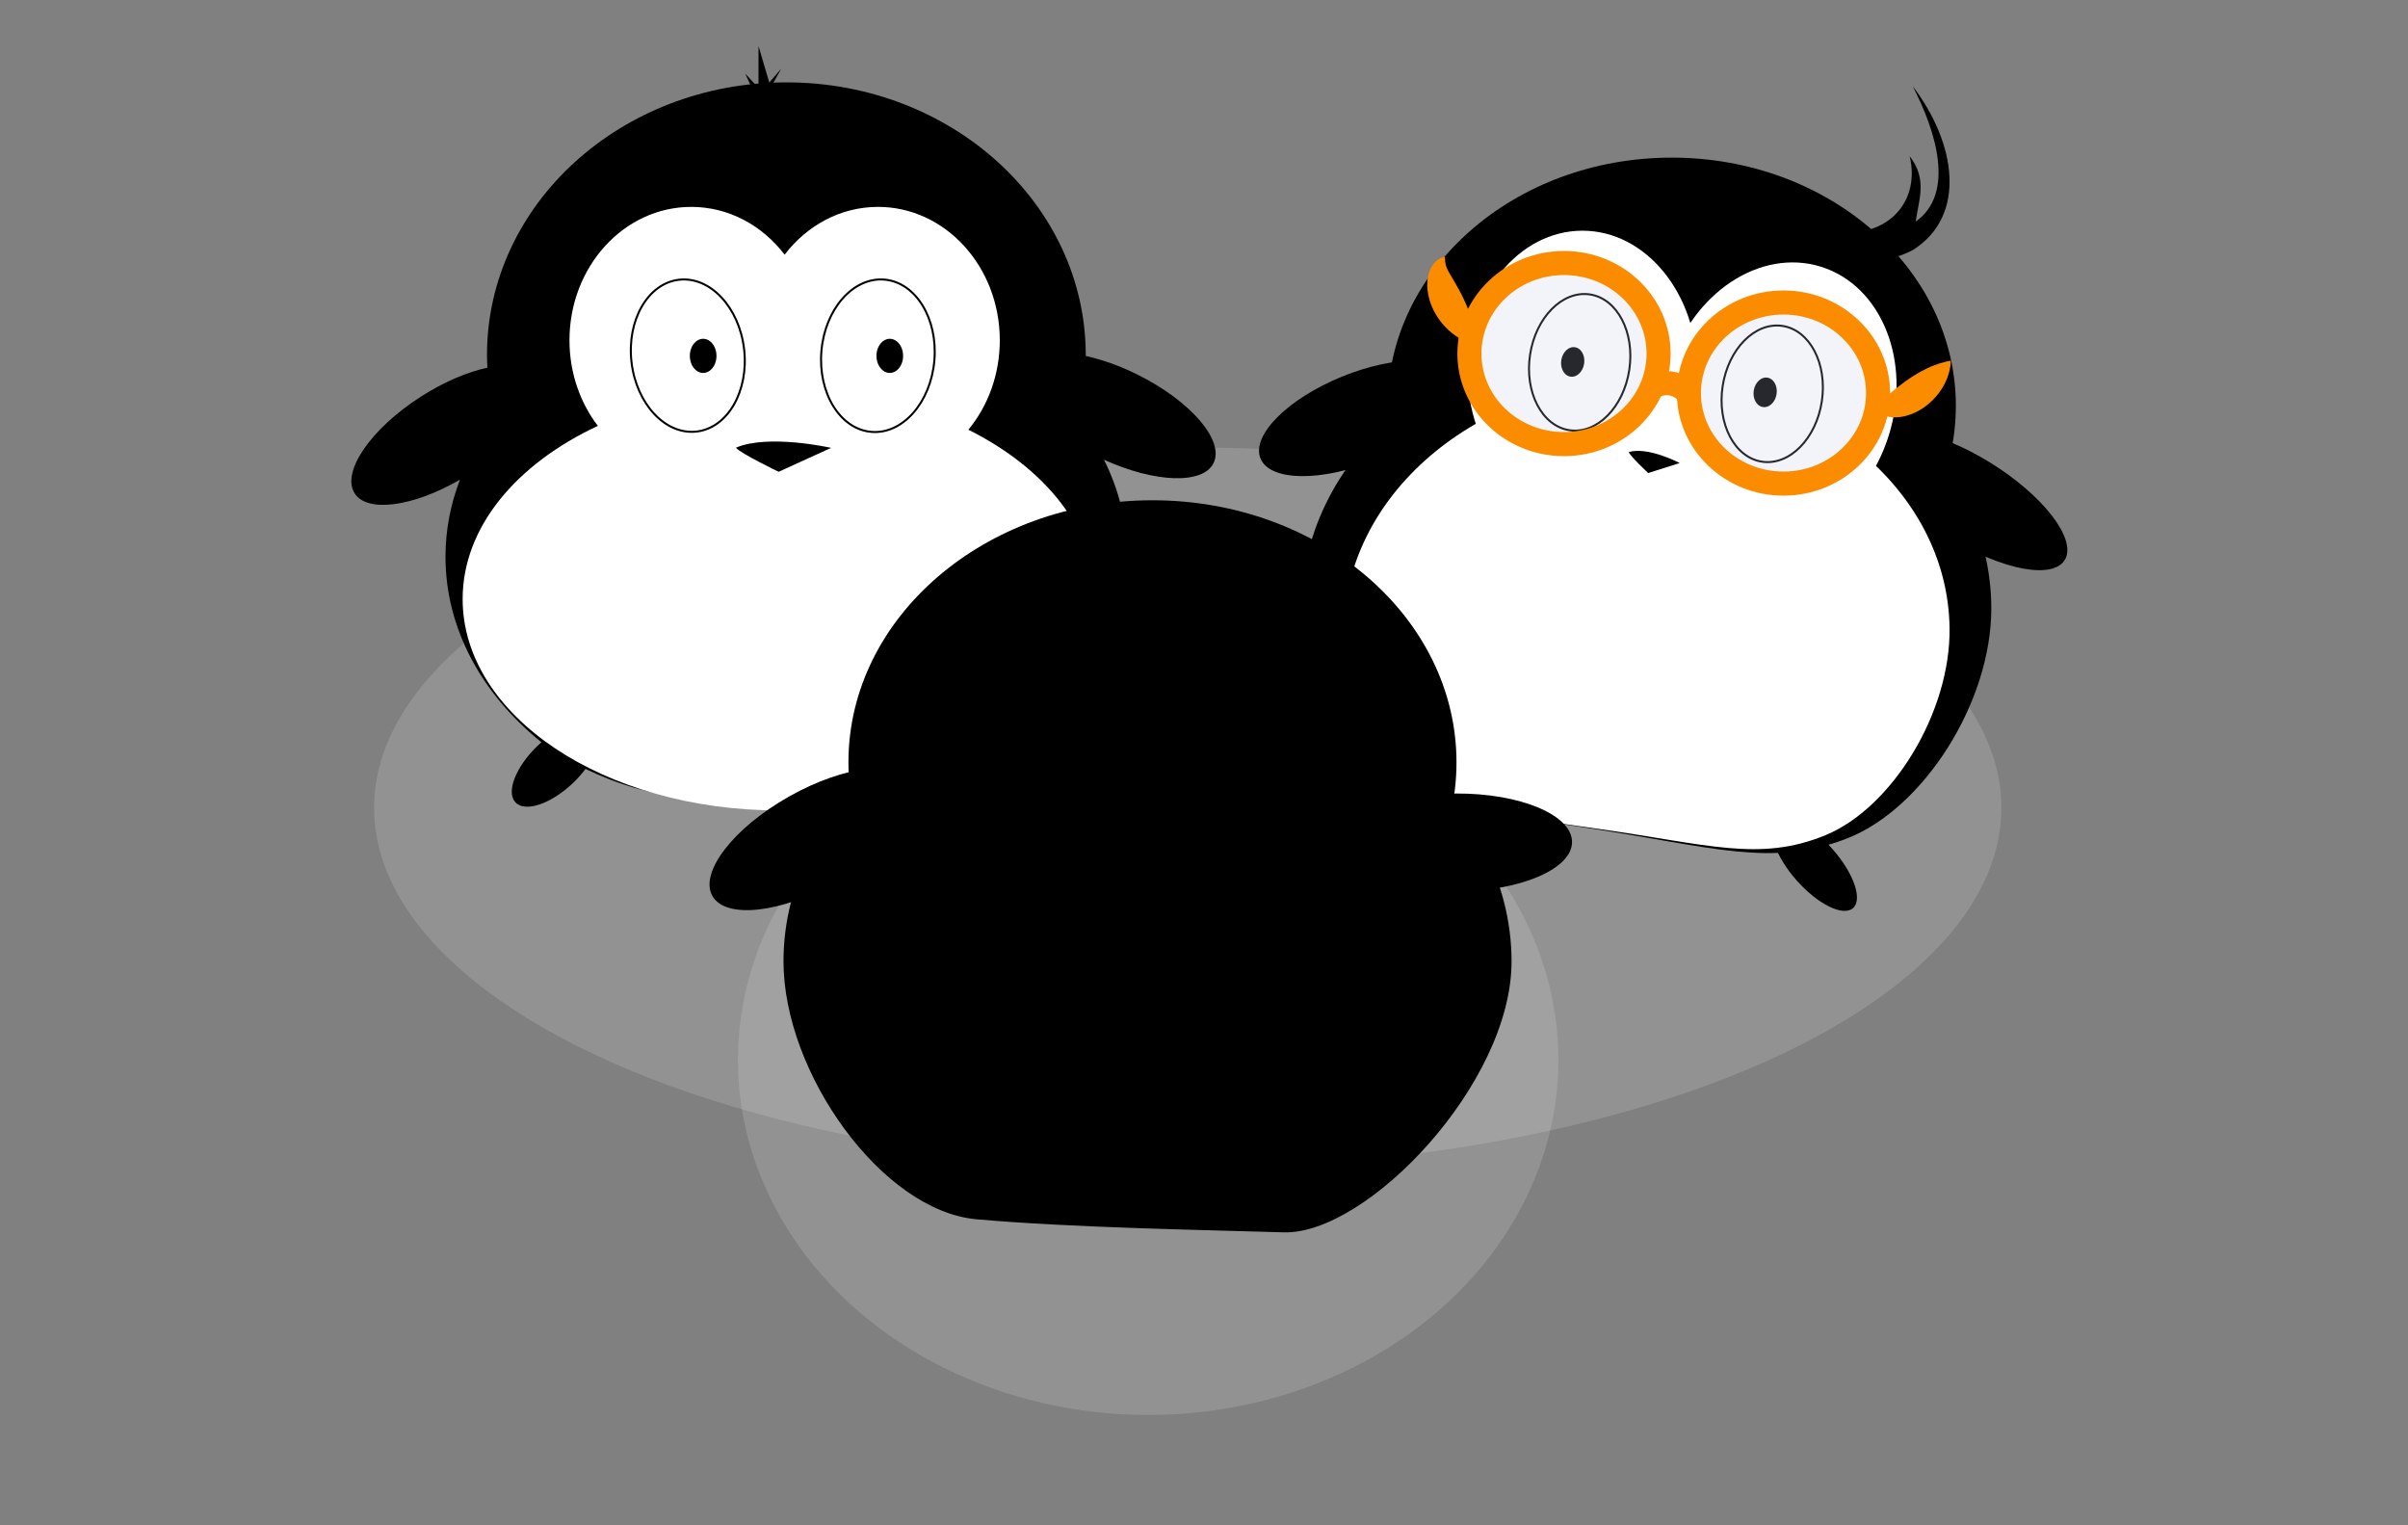 <?xml version="1.0" encoding="utf-8"?>
<!-- Generator: Adobe Illustrator 16.0.0, SVG Export Plug-In . SVG Version: 6.00 Build 0)  -->
<!DOCTYPE svg PUBLIC "-//W3C//DTD SVG 1.1//EN" "http://www.w3.org/Graphics/SVG/1.1/DTD/svg11.dtd">
<svg version="1.1" id="Calque_1" xmlns="http://www.w3.org/2000/svg" xmlns:xlink="http://www.w3.org/1999/xlink" x="0px" y="0px"
	 width="300px" height="190px" viewBox="0 0 300 190" enable-background="new 0 0 300 190" xml:space="preserve">
<rect x="0" y="0" width="300" height="190" fill="#808080" stroke="none"/>
<ellipse opacity="0.2" fill="#E0E0E0" cx="143.044" cy="132.025" rx="51.107" ry="44.229"/>
<ellipse opacity="0.2" fill="#E0E0E0" cx="147.974" cy="100.629" rx="101.37" ry="44.892"/>
<g>
	<path d="M141.654,46.632c-2.206-1.089-4.394-1.852-6.389-2.292c0-0.036,0.003-0.069,0.003-0.105
		c0-18.764-16.699-33.975-37.298-33.975c-20.6,0-37.299,15.211-37.299,33.975c0,0.526,0.024,1.047,0.051,1.568
		c-2.482,0.53-5.404,1.752-8.291,3.604c-6.25,4.008-9.943,9.4-8.248,12.045c1.581,2.465,7.289,1.667,13.122-1.702
		c-1.17,3.039-1.804,6.26-1.804,9.597c0,8.9,4.47,16.984,11.75,22.948c0.062,0.053,0.139,0.107,0.205,0.161
		c-0.155,0.138-0.309,0.276-0.461,0.422c-2.749,2.633-3.987,5.804-2.764,7.08s4.443,0.176,7.192-2.458
		c0.582-0.557,1.091-1.139,1.529-1.723c3.644,1.768,8.322,3.351,13.075,3.521c25.349,2.007,34.706-2.085,35.248-2.44
		c0.598-0.393,1.188-0.791,1.771-1.195c0.427,0.604,0.926,1.203,1.501,1.781c2.681,2.703,5.873,3.886,7.127,2.641
		c1.254-1.245,0.098-4.443-2.583-7.148c-0.365-0.367-0.74-0.703-1.117-1.014c7.357-6.166,12.465-13.545,12.465-22.574
		c0-4.264-1.03-8.339-2.9-12.086c6.329,2.88,12.326,3.111,13.652,0.423C152.58,54.868,148.313,49.92,141.654,46.632z"/>
	<path fill="#FFFFFF" d="M120.645,53.528c2.432-2.948,3.914-6.853,3.914-11.139c0-9.179-6.793-16.618-15.173-16.618
		c-4.672,0-8.849,2.313-11.633,5.952c-2.783-3.638-6.96-5.952-11.632-5.952c-8.379,0-15.173,7.439-15.173,16.618
		c0,4.056,1.33,7.772,3.534,10.659c-10.18,4.759-16.844,12.646-16.844,21.574c0,14.539,17.649,26.325,39.42,26.325
		s39.421-11.786,39.421-26.325C136.479,65.989,130.257,58.328,120.645,53.528z"/>
	
		<ellipse transform="matrix(-0.993 0.116 -0.116 -0.993 175.889 78.38)" fill="#FFFFFF" stroke="#000000" stroke-width="0.25" stroke-miterlimit="10" cx="85.656" cy="44.326" rx="7.062" ry="9.521"/>
	
		<ellipse transform="matrix(-0.996 -0.087 0.087 -0.996 214.414 97.974)" fill="#FFFFFF" stroke="#000000" stroke-width="0.25" stroke-miterlimit="10" cx="109.336" cy="44.327" rx="7.062" ry="9.521"/>
	<ellipse stroke="#FFFFFF" stroke-width="0.5" stroke-miterlimit="10" cx="87.603" cy="44.328" rx="1.909" ry="2.376"/>
	<ellipse stroke="#FFFFFF" stroke-width="0.5" stroke-miterlimit="10" cx="110.853" cy="44.328" rx="1.909" ry="2.376"/>
	<path d="M97.011,58.767l6.533-2.98c0,0-7.791-1.765-11.859-0.02C92.246,56.483,97.011,58.767,97.011,58.767z"/>
</g>
<polygon points="94.499,12.738 92.846,9.174 94.499,10.956 94.499,5.732 95.84,10.279 97.326,8.559 96.104,10.771 97.326,11.017 
	96.588,12.738 "/>
<g>
	<g>
		<ellipse transform="matrix(0.926 -0.378 0.378 0.926 -7.158 67.798)" cx="169.266" cy="52.148" rx="13.235" ry="5.6"/>
		<path d="M172.407,93.059c1.204,1.404-0.015,4.375-2.722,6.636c-2.707,2.261-5.877,2.957-7.08,1.551
			c-1.205-1.404,0.014-4.375,2.721-6.636C168.032,92.349,171.202,91.655,172.407,93.059z"/>
		<path d="M221.29,102.313c1.233-1.071,4.377,0.478,7.017,3.461c2.643,2.985,3.78,6.274,2.545,7.351
			c-1.234,1.071-4.379-0.476-7.019-3.459C221.193,106.678,220.055,103.387,221.29,102.313z"/>
		<path d="M257.302,69.637c1.368-2.606-2.836-7.993-9.391-12.035c-6.556-4.042-12.979-5.205-14.349-2.601
			c-1.371,2.604,2.836,7.992,9.391,12.032C249.509,71.076,255.934,72.241,257.302,69.637z"/>
		<ellipse cx="208.271" cy="50.552" rx="35.399" ry="30.918"/>
		<path d="M248.085,75.782c0,11.804-8.499,24.946-17.942,28.646c-9.442,3.697-16.813,1.051-32.193-1.268
			c-14.243-2.145-30.387-4.501-32.159-14.126c-2.267-4.061-3.647-8.386-3.647-13.252c0-19.458,19.239-35.234,42.974-35.234
			C228.85,40.548,248.085,56.324,248.085,75.782z"/>
		<path fill="#FFFFFF" d="M242.885,78.233c0.137,10.543-7.178,22.38-15.432,25.789c-8.252,3.408-14.756,1.125-28.29-0.771
			c-12.532-1.758-26.736-3.685-28.405-12.26c-2.033-3.604-3.298-7.451-3.354-11.797c-0.221-17.384,16.496-31.692,37.342-31.957
			C225.587,46.971,242.665,60.849,242.885,78.233z"/>
		<ellipse fill="#FFFFFF" cx="197.148" cy="46.266" rx="14.313" ry="17.53"/>
		
			<ellipse transform="matrix(-0.955 -0.297 0.297 -0.955 418.563 163.48)" fill="#FFFFFF" cx="221.713" cy="49.912" rx="14.313" ry="17.531"/>
		<path d="M226.536,28.916c0.03-0.024,0.228,0.279,0.228,0.279c-4.459-0.399-9.031-3.883-11.541-7.133
			c0.25,2.71,2.7,5.282,5.951,7.331c6.303,3.794,12.622,4.125,17.156,1.741c6.74-4.258,5.384-13.297-0.038-20.399
			c2.901,5.584,5.326,13.351,0.388,16.862c0.276-2.482,1.553-5.186-0.761-8.132c1.11,4.596-1.373,8.951-6.976,9.527
			C228.482,29.189,226.536,28.916,226.536,28.916z"/>
	</g>
	
		<ellipse transform="matrix(-0.989 -0.149 0.149 -0.989 384.776 119.053)" fill="#FFFFFF" stroke="#000000" stroke-width="0.25" stroke-miterlimit="10" cx="196.856" cy="45.085" rx="6.252" ry="8.55"/>
	
		<ellipse transform="matrix(-0.989 -0.15 0.15 -0.989 383.064 118.994)" stroke="#FFFFFF" stroke-width="0.5" stroke-miterlimit="10" cx="196.035" cy="45" rx="1.69" ry="2.102"/>
	<path fill="#FFFFFF" stroke="#000000" stroke-width="0.25" stroke-miterlimit="10" d="M226.973,49.987
		c-0.705,4.67-4.045,8.037-7.455,7.522c-3.416-0.515-5.613-4.719-4.906-9.388c0.705-4.67,4.043-8.037,7.457-7.522
		C225.48,41.114,227.678,45.317,226.973,49.987z"/>
	
		<ellipse transform="matrix(-0.989 -0.151 0.151 -0.989 430.076 130.529)" stroke="#FFFFFF" stroke-width="0.5" stroke-miterlimit="10" cx="219.98" cy="48.979" rx="1.689" ry="2.101"/>
	<ellipse opacity="0.2" fill="#C5CAE9" enable-background="new    " cx="194.848" cy="43.911" rx="11.799" ry="11.292"/>
	<path d="M205.339,58.923l3.927-1.246c0,0-3.918-2.07-6.349-1.37C203.116,56.852,205.339,58.923,205.339,58.923z"/>
	
		<ellipse opacity="0.2" fill="#C5CAE9" stroke="#FDD835" stroke-miterlimit="10" enable-background="new    " cx="222.208" cy="49.054" rx="11.797" ry="11.292"/>
	<ellipse fill="none" stroke="#FB8C00" stroke-width="3" stroke-miterlimit="10" cx="222.195" cy="48.96" rx="11.785" ry="11.279"/>
	<ellipse fill="none" stroke="#FB8C00" stroke-width="3" stroke-miterlimit="10" cx="194.85" cy="44.041" rx="11.784" ry="11.279"/>
	<path fill="none" stroke="#FB8C00" stroke-width="3" stroke-miterlimit="10" d="M205.668,48.285
		c2.977-1.629,4.743,0.833,4.743,0.833"/>
	<g>
		<path fill="#FB8C00" d="M183.843,42.911c0,0-0.06-0.013-0.172-0.037c-0.106-0.029-0.289-0.054-0.474-0.125
			c-0.393-0.125-0.912-0.345-1.475-0.677c-1.117-0.663-2.322-1.847-3.104-3.387c-0.389-0.767-0.658-1.628-0.762-2.507
			c-0.058-0.434-0.053-0.885-0.008-1.313c0.047-0.429,0.156-0.847,0.299-1.212c0.154-0.374,0.369-0.687,0.58-0.932
			c0.217-0.249,0.447-0.411,0.649-0.517c0.179-0.122,0.382-0.144,0.485-0.177c0.111-0.024,0.172-0.037,0.172-0.037
			s-0.025,0.268,0.02,0.632c0.01,0.175,0.078,0.388,0.127,0.58c0.072,0.206,0.178,0.412,0.279,0.617
			c0.454,0.817,1.114,1.841,1.732,3.075c0.608,1.222,1.137,2.61,1.388,3.813c0.123,0.602,0.198,1.143,0.229,1.545
			c0.024,0.192,0.015,0.372,0.021,0.482C183.841,42.85,183.843,42.911,183.843,42.911z"/>
	</g>
</g>
<g>
	<path fill="#FB8C00" d="M243.035,44.928c0,0-0.002,0.062-0.008,0.174c-0.01,0.109-0.002,0.29-0.039,0.481
		c-0.055,0.402-0.18,0.944-0.408,1.544c-0.456,1.195-1.4,2.559-2.787,3.558c-0.691,0.495-1.488,0.899-2.357,1.123
		c-0.435,0.11-0.873,0.178-1.324,0.177c-0.438,0.006-0.889-0.068-1.276-0.188c-0.196-0.076-0.384-0.148-0.548-0.24
		c-0.165-0.109-0.313-0.209-0.438-0.313c-0.257-0.215-0.412-0.454-0.514-0.657c-0.117-0.179-0.127-0.385-0.158-0.487
		c-0.02-0.11-0.029-0.169-0.029-0.169s0.268,0.029,0.623-0.01c0.174-0.009,0.379-0.076,0.556-0.131
		c0.188-0.079,0.368-0.194,0.538-0.311c0.178-0.131,0.346-0.259,0.535-0.42c0.189-0.157,0.394-0.323,0.604-0.494
		c0.217-0.174,0.443-0.369,0.693-0.55c0.242-0.197,0.503-0.385,0.771-0.581c1.076-0.767,2.337-1.494,3.466-1.92
		c0.565-0.212,1.08-0.367,1.467-0.458c0.186-0.055,0.361-0.07,0.47-0.095C242.977,44.939,243.035,44.928,243.035,44.928z"/>
</g>
<ellipse transform="matrix(-0.871 0.491 -0.491 -0.871 240.845 145.803)" cx="101.296" cy="104.496" rx="14.417" ry="6.097"/>
<ellipse transform="matrix(-1 0.005 -0.005 -1 363.413 208.941)" cx="181.455" cy="104.907" rx="14.418" ry="6.099"/>
<ellipse cx="143.579" cy="94.963" rx="37.877" ry="32.646"/>
<path d="M188.316,119.76c0,15.281-18.078,34.063-28.393,33.746c-10.313-0.316-26.497-0.581-38.263-1.627
	c-11.765-1.046-24.048-18.205-24.048-32.119c0-20.088,20.306-36.373,45.353-36.373C168.014,83.387,188.316,99.672,188.316,119.76z"
	/>
</svg>
